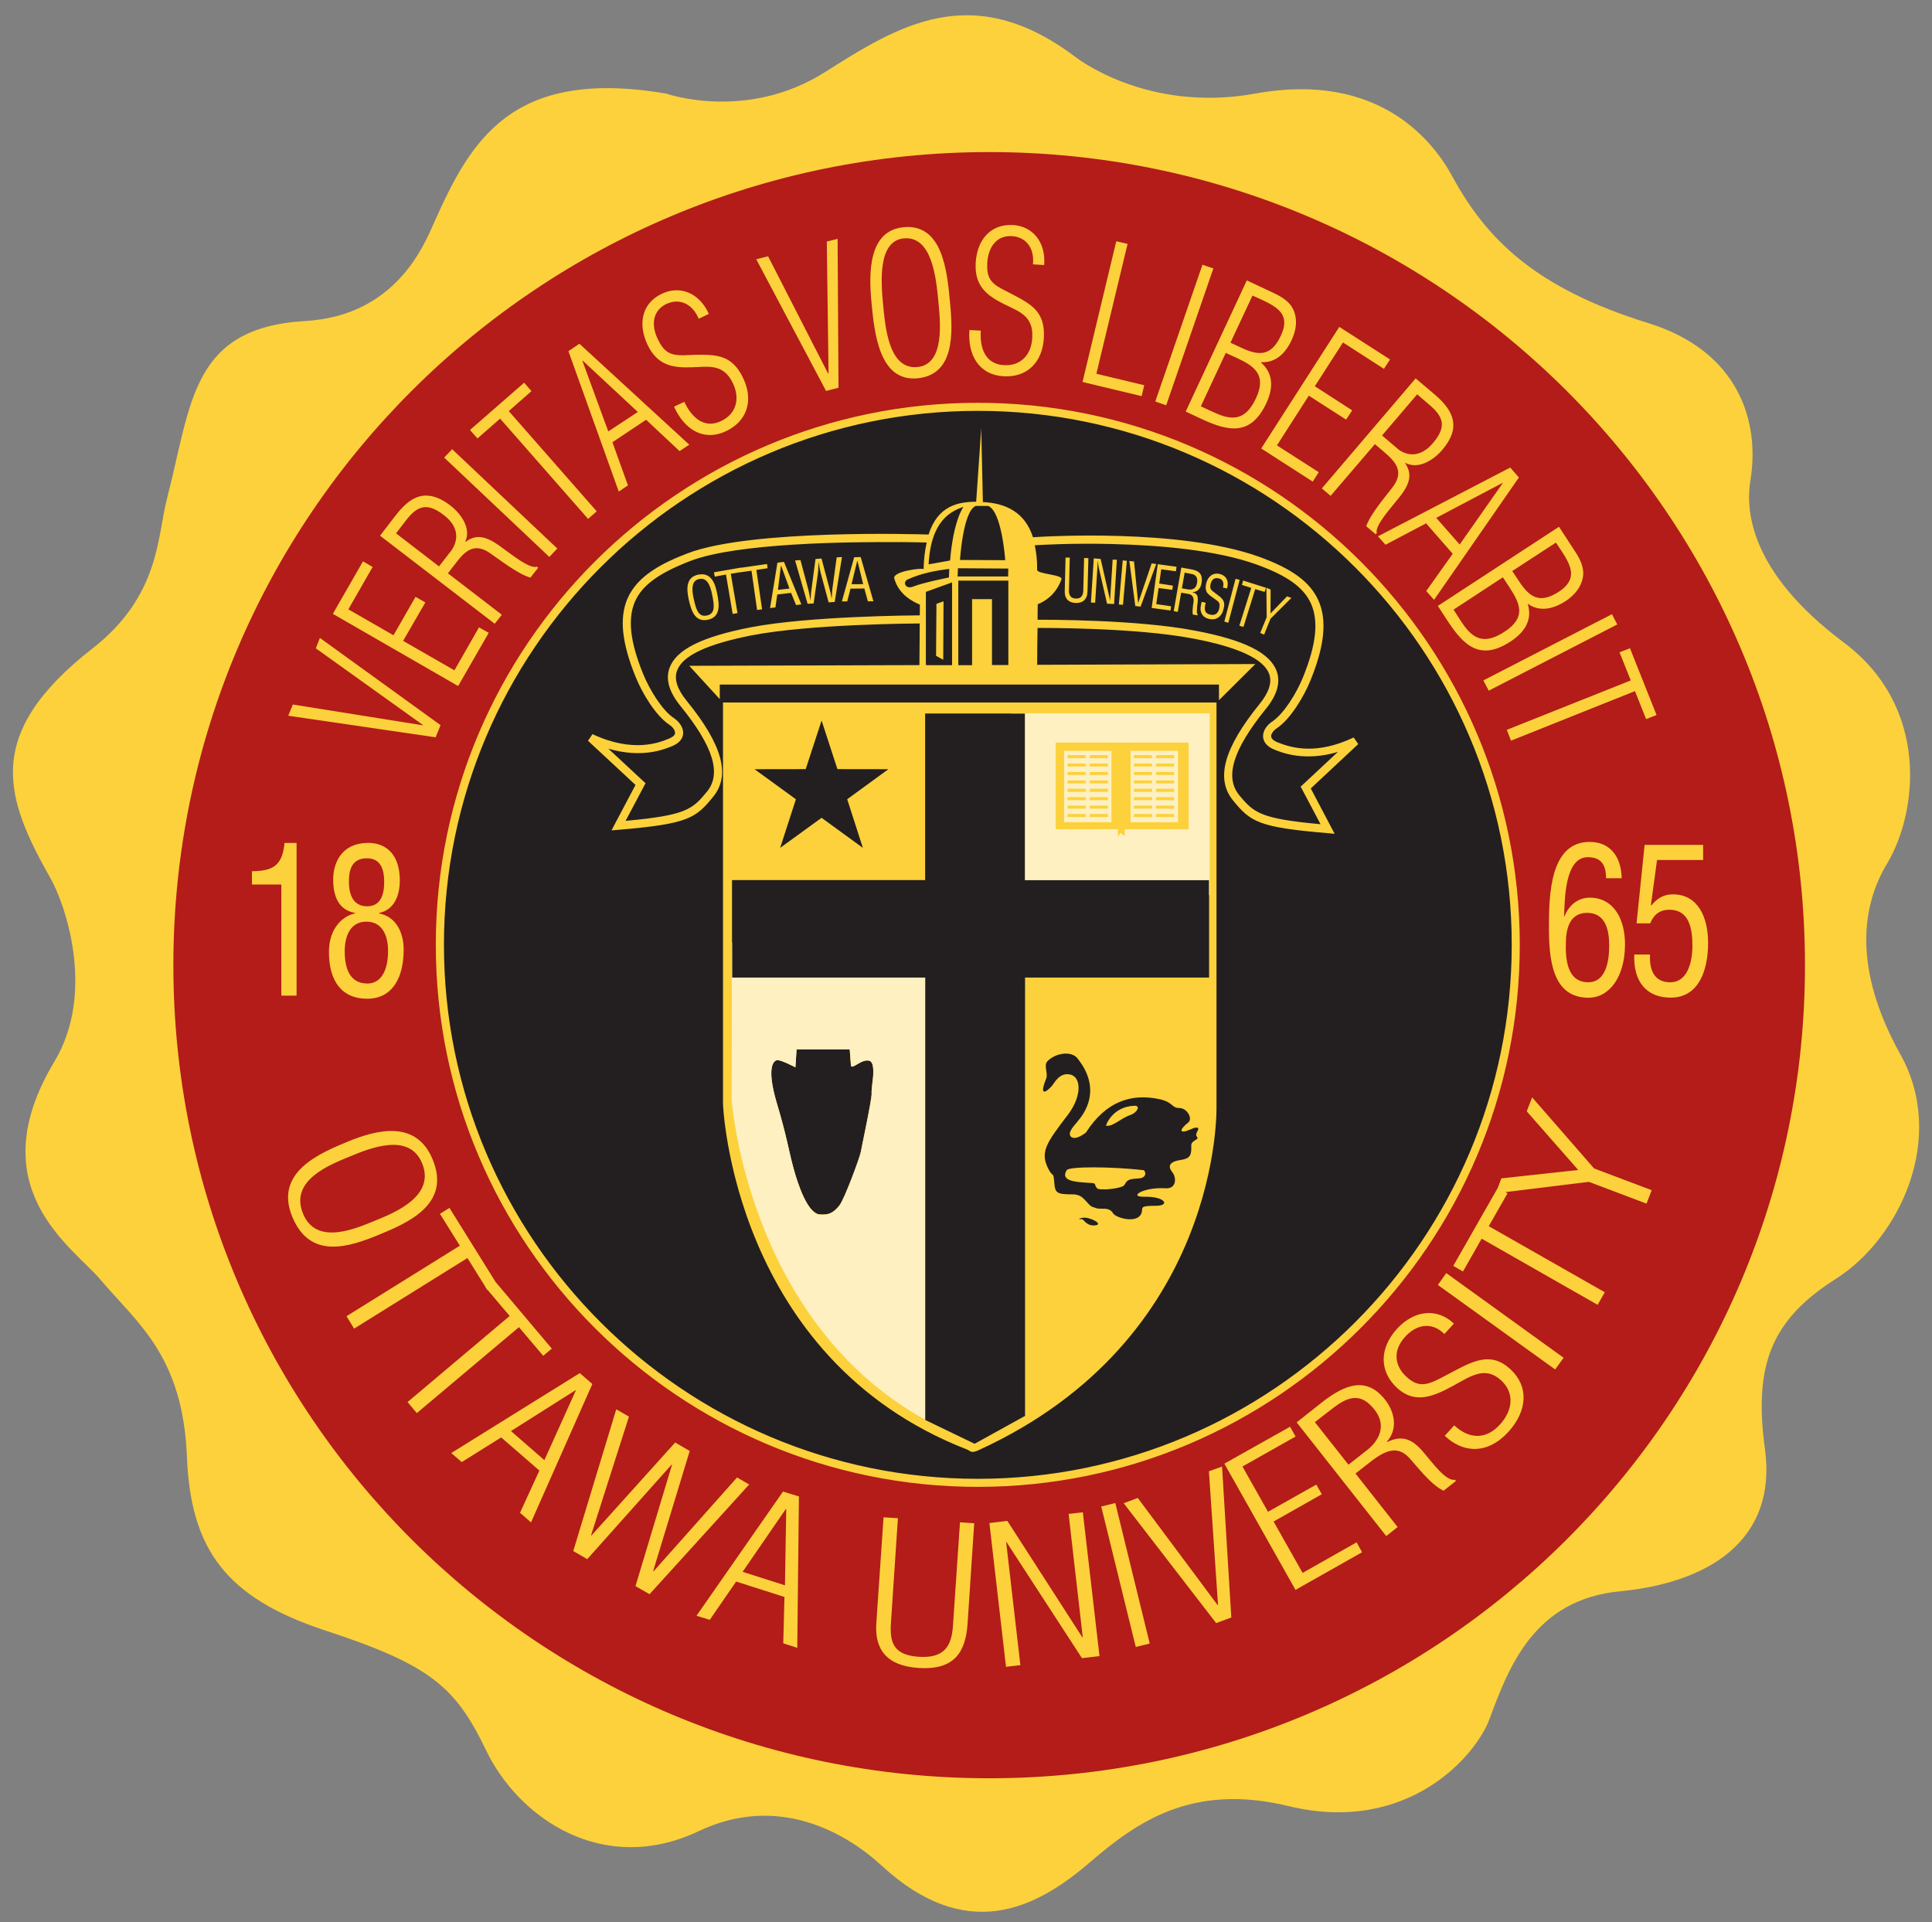 <?xml version="1.0" encoding="UTF-8" standalone="no"?>
<svg xmlns:rdf="http://www.w3.org/1999/02/22-rdf-syntax-ns#" xmlns="http://www.w3.org/2000/svg" xml:space="preserve" viewBox="0 0 150 149.245" version="1.1" xmlns:cc="http://creativecommons.org/ns#" xmlns:dc="http://purl.org/dc/elements/1.1/"><rect x="0" y="0" width="150" height="149.245" fill="#808080" stroke="none"/><g transform="matrix(1.25 0 0 -1.25 -630.2 176)"><g transform="matrix(2.995 0 0 2.995 -1123.1 -159.55)"><path d="m582.74 78.412c-1.02 1.831-0.783 3.129-0.278 3.964 0.632 1.055 0.892 3.24-0.893 4.579-1.999 1.496-2.039 2.784-1.941 3.378 0.194 1.185-0.224 2.663-2.121 3.251-2.329 0.72-3.35 1.731-4.063 3.042-0.368 0.68-1.482 2.192-4.087 1.717-2.271-0.411-3.742 0.769-3.742 0.769-2.135 1.603-3.667 0.634-5.178-0.322-1.633-1.034-3.295-0.447-3.295-0.447-3.223 0.548-4.06-0.99-4.815-2.678-0.213-0.48-0.798-1.926-2.667-2.038-2.376-0.139-2.358-1.7-2.874-3.695-0.2-0.773-0.142-2.002-1.539-3.093-2.299-1.793-1.811-3.114-0.861-4.794 0.273-0.486 0.939-2.324 0.068-3.776-1.576-2.621 0.387-3.85 0.96-4.528 0.755-0.895 1.703-1.568 1.788-3.664 0.077-1.925 0.809-2.931 2.88-3.61 2.173-0.712 2.693-1.169 3.322-2.477 0.67-1.398 2.415-2.625 4.414-1.68 1.635 0.778 3.045-0.026 3.79-0.714 1.757-1.62 3.194-0.904 4.323 0.069 0.967 0.83 2.11 1.65 4.117 1.164 2.474-0.598 3.888 1.047 4.167 1.803 0.399 1.074 0.921 2.482 2.711 2.652 1.759 0.169 3.268 1.005 3.001 2.956-0.24 1.763 0.154 2.688 1.475 3.525 1.319 0.84 2.3 2.916 1.338 4.647" fill="#fcd13b"/><path d="m563.84 97.13c-9.345 0-16.919-7.549-16.919-16.862 0-9.312 7.574-16.862 16.919-16.862 9.343 0 16.918 7.55 16.918 16.862 0 9.313-7.575 16.862-16.918 16.862" fill="#b31c18"/><path d="m563.62 69.572c6.162 0 11.158 4.978 11.158 11.12 0 6.141-4.996 11.119-11.158 11.119s-11.157-4.978-11.157-11.119c0-6.142 4.995-11.12 11.157-11.12" fill="#231f20"/><path d="m27.217 6.229c-0.564-0.028-0.921 0.377-0.955 0.984-0.031 0.599 0.288 0.842 0.74 1.068 0.385 0.19 0.759 0.3 0.727 0.863-0.02 0.465-0.315 0.742-0.732 0.717-0.475-0.024-0.634-0.427-0.602-0.895l-0.295-0.016c-0.049 0.662 0.257 1.165 0.887 1.199 0.603 0.034 1.008-0.355 1.043-1 0.036-0.679-0.332-0.869-0.822-1.127l-0.262-0.135c-0.302-0.159-0.403-0.308-0.383-0.68 0.024-0.406 0.24-0.71 0.631-0.691 0.386 0.02 0.595 0.324 0.553 0.732l0.291 0.018c0.045-0.585-0.287-1.009-0.82-1.039zm-2.826 0.057c-0.911 0.089-0.903 1.182-0.83 1.947 0.075 0.791 0.199 2.06 1.191 1.969 0.966-0.094 0.924-1.165 0.844-1.977-0.075-0.814-0.196-2.036-1.205-1.94zm0.012 0.289c0.734-0.069 0.836 1.058 0.889 1.605 0.05 0.527 0.186 1.657-0.539 1.73-0.754 0.071-0.835-1.06-0.892-1.629-0.048-0.542-0.149-1.641 0.541-1.707zm-1.719 0.012-0.281 0.07 0.045 3.416-0.012 0.004-1.555-3.037-0.307 0.076 1.81 3.414 0.322-0.084-0.023-3.859zm7.223 0.062-0.875 3.648 1.533 0.367 0.066-0.283-1.24-0.297 0.809-3.367-0.293-0.068zm2.234 0.609-1.223 3.545 0.283 0.098 1.223-3.547-0.283-0.096zm1.15 0.406-1.584 3.4 0.428 0.201c0.677 0.311 1.262 0.441 1.664-0.422 0.184-0.394 0.177-0.775-0.137-1.045l0.004-0.014c0.367 0.021 0.628-0.228 0.785-0.57 0.117-0.25 0.158-0.51 0.062-0.754-0.092-0.243-0.328-0.377-0.541-0.476l-0.682-0.32zm-14.807 0.256c-0.118 0.004-0.24 0.034-0.361 0.092-0.507 0.242-0.627 0.77-0.367 1.322 0.26 0.54 0.655 0.601 1.16 0.582 0.429-0.014 0.81-0.096 1.053 0.414 0.199 0.419 0.071 0.802-0.305 0.98-0.426 0.205-0.756-0.073-0.955-0.498l-0.266 0.125c0.275 0.609 0.781 0.906 1.35 0.635 0.545-0.26 0.718-0.796 0.441-1.377-0.291-0.612-0.705-0.61-1.261-0.601l-0.295 0.012c-0.343 0-0.498-0.086-0.658-0.422-0.177-0.367-0.13-0.737 0.223-0.908 0.349-0.163 0.677-0.001 0.84 0.383l0.262-0.127c-0.182-0.401-0.505-0.623-0.86-0.611zm14.954 0.137 0.255 0.115c0.407 0.194 0.733 0.388 0.48 0.926-0.255 0.549-0.583 0.517-1.025 0.312l-0.281-0.131 0.571-1.223zm2.251 0.811-2.025 3.153 1.336 0.859l0.156-0.244-1.084-0.695 0.826-1.289 0.967 0.621 0.158-0.24-0.969-0.625 0.73-1.135 1.062 0.684 0.158-0.244-1.316-0.844zm-19.699 0.438-0.285 0.193 1.305 3.639 0.238-0.16-0.402-1.119 0.873-0.582 0.867 0.812 0.252-0.166-2.848-2.617zm16.756 0.238 0.283 0.129c0.454 0.212 0.784 0.435 0.5 1.045-0.27 0.579-0.611 0.592-1.09 0.367l-0.34-0.156 0.646-1.385zm-16.67 0.201 1.428 1.33-0.766 0.504-0.67-1.828l0.008-0.006zm21.592 0.459-2.432 2.852 0.227 0.193 1.148-1.34 0.232 0.197c0.296 0.253 0.535 0.503 0.236 0.908-0.166 0.22-0.583 0.702-0.693 1.023l0.248 0.209 0.027-0.033c-0.064-0.182 0.383-0.67 0.494-0.816 0.3-0.356 0.476-0.65 0.242-0.992l0.006-0.008c0.334 0.169 0.72-0.063 0.957-0.342 0.492-0.579 0.292-1.011-0.186-1.422l-0.508-0.43zm-23.111 0.113-1.404 1.225 0.195 0.219 0.586-0.514 2.281 2.6 0.223-0.197-2.279-2.598 0.588-0.518-0.189-0.217zm23.15 0.301 0.33 0.283c0.355 0.305 0.436 0.56 0.08 0.98-0.435 0.509-0.846 0.213-0.922 0.143l-0.398-0.34 0.91-1.066zm-11.389 0.219c-7.747 0-14.051 6.301-14.051 14.049 0 7.749 6.303 14.053 14.051 14.053 7.747 0 14.049-6.304 14.049-14.053 0-7.747-6.301-14.049-14.049-14.049zm0 0.209c7.634 0 13.84 6.207 13.84 13.84 0 7.633-6.206 13.844-13.84 13.844-7.63 0-13.84-6.211-13.84-13.844 0-7.633 6.21-13.84 13.84-13.84zm0.09 0.432-0.133 1.924c-0.467 0.001-0.996 0.102-1.234 0.85-0.266-0.009-4.604-0.14-6.244 0.486-0.623 0.239-1.297 0.565-1.559 1.17-0.217 0.5-0.152 1.145 0.207 2.029 0.177 0.44 0.529 1.02 0.883 1.25 0.087 0.06 0.148 0.15 0.141 0.215-0.006 0.066-0.086 0.111-0.154 0.139-0.229 0.096-0.921 0.386-1.986-0.115l-0.117 0.172 1.232 1.145-0.533 1.008-0.088 0.17 0.191-0.016c1.798-0.151 1.99-0.301 2.439-0.85 0.464-0.559 0.245-1.354-0.688-2.5-0.242-0.297-0.324-0.558-0.244-0.775 0.142-0.39 0.782-0.69 1.953-0.918 1.497-0.288 4.184-0.304 4.338-0.305l-0.008 1.08-5.967 0.018 0.791 0.863v-0.377h12.941v0.406l0.943-0.938-5.656 0.02c0-0.345 0.005-0.612 0.01-0.955 0.172-0.001 2.564-0.011 4.047 0.277 1.155 0.219 1.813 0.527 1.957 0.914 0.079 0.217-0.004 0.479-0.246 0.777-0.929 1.146-1.15 1.943-0.688 2.506 0.45 0.546 0.641 0.694 2.441 0.844l0.191 0.018-0.09-0.17-0.529-1.006 1.23-1.15-0.117-0.172c-0.95 0.45-1.589 0.285-1.986 0.121-0.068-0.028-0.148-0.077-0.154-0.145-0.006-0.065 0.054-0.153 0.143-0.211 0.354-0.237 0.703-0.815 0.879-1.25 0.366-0.901 0.429-1.558 0.203-2.066-0.217-0.484-0.683-0.825-1.555-1.139-2.061-0.73-5.529-0.521-5.844-0.5-0.209-0.651-0.707-0.883-1.299-0.912l-0.043-1.932zm-13.717 0.562-0.207 0.217 2.727 2.576 0.205-0.219-2.725-2.574zm27.43 0.475-3.43 1.783 0.195 0.219 1.053-0.555 0.689 0.789-0.686 0.965 0.203 0.229 2.199-3.172-0.225-0.258zm-0.199 0.396 0.006 0.004-1.119 1.596-0.607-0.691 1.721-0.908zm-27.893 0.33c-0.305-0.004-0.559 0.199-0.799 0.51l-0.408 0.531 2.973 2.283 0.184-0.234-1.398-1.074 0.189-0.244c0.236-0.314 0.477-0.565 0.891-0.287 0.23 0.155 0.731 0.551 1.059 0.643l0.201-0.258-0.035-0.027c-0.185 0.072-0.694-0.347-0.844-0.449-0.374-0.285-0.673-0.445-1.004-0.193l-0.006-0.008c0.154-0.34-0.101-0.714-0.393-0.939-0.226-0.172-0.427-0.249-0.609-0.252zm14.234 0.27h0.322c0.357 0.134 0.443 1.406 0.443 1.406l-1.172-0.006s0.075-1.259 0.406-1.4zm-0.316 0.021s-0.261 0.338-0.348 1.393l-0.557 0.1c0.062-1.164 0.601-1.381 0.904-1.492zm-14.014 0.016c0.154-0.028 0.325 0.032 0.543 0.201 0.532 0.406 0.255 0.834 0.195 0.916l-0.321 0.413-1.114-0.857 0.264-0.344c0.145-0.186 0.28-0.302 0.434-0.33zm29.449 0.504-3.139 2.051 0.258 0.396c0.41 0.624 0.838 1.045 1.631 0.523 0.37-0.244 0.565-0.565 0.443-0.963l0.006-0.008c0.3 0.211 0.654 0.135 0.971-0.072 0.229-0.151 0.4-0.349 0.449-0.611 0.049-0.25-0.074-0.487-0.205-0.684l-0.413-0.634zm-17.076 0.395c0.413 0.004 0.628 0.01 0.686 0.012-0.043 0.197-0.075 0.417-0.08 0.693 0-0.046-0.816 0.049-0.76 0.24 0.124 0.432 0.49 0.6 0.664 0.678l-0.002 0.277c-0.152 0.001-2.862 0.017-4.379 0.309-1.269 0.245-1.938 0.58-2.109 1.053-0.106 0.291-0.014 0.619 0.277 0.979 0.858 1.056 1.078 1.765 0.691 2.232-0.377 0.459-0.543 0.611-2.107 0.754l0.479-0.904 0.039-0.072-0.061-0.055-0.904-0.84c0.867 0.255 1.444 0.021 1.654-0.066 0.217-0.09 0.274-0.219 0.283-0.312 0.02-0.174-0.114-0.331-0.234-0.412-0.302-0.196-0.631-0.729-0.803-1.152-0.338-0.829-0.402-1.423-0.211-1.869 0.185-0.424 0.616-0.739 1.441-1.057 1.212-0.462 4.066-0.498 5.436-0.486zm16.998 0.014 0.154 0.23c0.246 0.381 0.414 0.722-0.08 1.045-0.509 0.329-0.767 0.128-1.033-0.277l-0.174-0.26 1.133-0.738zm-11.459 0.039c1.194 0.03 2.641 0.154 3.676 0.521 0.815 0.292 1.244 0.599 1.435 1.025 0.2 0.454 0.135 1.057-0.207 1.902-0.17 0.42-0.499 0.95-0.799 1.152-0.12 0.077-0.253 0.231-0.236 0.406 0.009 0.095 0.065 0.227 0.283 0.318 0.212 0.087 0.792 0.318 1.654 0.064l-0.904 0.844-0.061 0.055 0.039 0.072 0.477 0.902c-1.562-0.142-1.728-0.296-2.106-0.75-0.385-0.471-0.166-1.184 0.689-2.24 0.292-0.359 0.387-0.688 0.279-0.98-0.174-0.474-0.845-0.808-2.113-1.047-1.501-0.292-3.902-0.284-4.084-0.283 0.003-0.108 0.001-0.401 0.004-0.402 0.174-0.07 0.466-0.235 0.615-0.646 0.046-0.122-0.631-0.135-0.631-0.246 0.005-0.247-0.022-0.451-0.061-0.637 0.151-0.009 0.952-0.059 2.049-0.031zm-7.049 0.336-0.137 0.008-0.111 0.811c-0.01 0.081-0.014 0.167-0.018 0.256h-0.002c-0.02-0.11-0.033-0.18-0.055-0.258l-0.207-0.779-0.156 0.012-0.107 0.811c-0.013 0.08-0.015 0.169-0.021 0.254h-0.004c-0.016-0.105-0.035-0.182-0.051-0.26l-0.207-0.777-0.139 0.01 0.324 1.123 0.156-0.008 0.113-0.789c0.01-0.081 0.01-0.169 0.014-0.277h0.004c0.019 0.125 0.033 0.2 0.053 0.275l0.205 0.762 0.158-0.01 0.188-1.162zm0.484 0-0.168 0.004-0.318 1.145h0.139l0.084-0.33 0.359-0.004 0.092 0.332 0.143-0.002-0.33-1.145zm5.312 0.012-0.021 0.869c-0.006 0.205 0.107 0.305 0.289 0.309 0.176 0.005 0.295-0.09 0.301-0.295l0.023-0.867-0.111-0.004-0.021 0.824c0 0.086-0.016 0.233-0.191 0.227-0.175-0.001-0.187-0.148-0.18-0.234l0.02-0.828h-0.107zm0.732 0.02-0.074 1.145 0.109 0.008 0.059-0.91c0.003-0.058 0.007-0.121 0.008-0.174h0.002c0.005 0.066 0.019 0.119 0.025 0.174l0.215 0.934 0.182 0.008 0.072-1.147-0.109-0.004-0.059 0.934c-0.004 0.044-0.004 0.086-0.008 0.129h-0.002c-0.009-0.055-0.013-0.091-0.025-0.129l-0.217-0.951-0.178-0.016zm0.75 0.055-0.1 1.143 0.107 0.008 0.1-1.141-0.107-0.01zm-6.881 0.01h0.004l0.148 0.605-0.301 0.002 0.148-0.607zm7.053 0.004 0.154 1.168 0.137 0.016 0.406-1.105-0.119-0.016-0.348 1.025h-0.002l-0.107-1.074-0.121-0.014zm-19.869 0.014-0.779 1.357 3.248 1.871 0.793-1.379-0.252-0.143-0.637 1.115-1.33-0.764 0.576-0.996-0.254-0.145-0.572 0.996l-1.17-0.672 0.629-1.098-0.25-0.146zm10.914 0.01-0.168 0.02-0.191 1.178 0.139-0.018 0.047-0.334 0.359-0.043 0.129 0.316 0.137-0.018-0.451-1.102zm-0.438 0.055-0.668 0.096v-0.004l-0.707 0.123 0.02 0.113 0.291-0.055 0.174 1.022 0.125-0.023-0.174-1.018 0.242-0.041v0.002l0.295-0.041 0.145 1.018 0.129-0.018-0.148-1.02 0.291-0.045-0.014-0.109zm10.129 0.004-0.158 1.135 0.488 0.066 0.016-0.109-0.385-0.057 0.062-0.416 0.355 0.047 0.016-0.109-0.355-0.055 0.051-0.369 0.381 0.051 0.016-0.117-0.486-0.066zm-9.768 0.043h0.006l0.215 0.59-0.299 0.033 0.078-0.623zm10.379 0.045-0.197 1.129 0.105 0.02 0.088-0.498 0.188 0.033c0.128 0.021 0.149 0.126 0.129 0.236-0.015 0.077-0.028 0.219-0.018 0.297l0.127 0.021 0.004-0.027c-0.025-0.005-0.023-0.054-0.023-0.076 0.001-0.085 0.011-0.169 0.023-0.254 0.009-0.154-0.013-0.206-0.139-0.242l0.004-0.002c0.116 0 0.201-0.084 0.229-0.213 0.052-0.261-0.064-0.343-0.27-0.379l-0.25-0.045zm-5.791 0.018 1.305 0.008-0.004 0.205h-1.309l0.008-0.213zm-0.225 0.018-0.008 0.221s-0.671 0.134-0.922 0.234c-0.209 0.087-0.288-0.12-0.145-0.184 0.356-0.164 0.768-0.236 1.074-0.271zm6.104 0.096 0.15 0.029c0.074 0.011 0.201 0.038 0.17 0.234-0.031 0.195-0.173 0.176-0.223 0.174l-0.17-0.031 0.072-0.406zm0.893 0.031c-0.155-0.034-0.292 0.062-0.336 0.248-0.024 0.113-0.021 0.207 0.059 0.279 0.044 0.044 0.123 0.095 0.168 0.129 0.086 0.065 0.147 0.079 0.109 0.248-0.03 0.133-0.12 0.178-0.229 0.154-0.16-0.035-0.162-0.146-0.119-0.309l-0.107-0.023c-0.011 0.06-0.034 0.148-0.027 0.211 0.022 0.156 0.132 0.214 0.225 0.232 0.182 0.043 0.329-0.058 0.373-0.266 0.036-0.15 0.018-0.231-0.148-0.35-0.044-0.035-0.09-0.07-0.137-0.105-0.054-0.039-0.07-0.091-0.057-0.17 0.02-0.085 0.063-0.196 0.217-0.16 0.107 0.021 0.141 0.123 0.107 0.238l0.107 0.023c0.056-0.209-0.03-0.34-0.205-0.381zm-13.502 0.02c-0.33 0.068-0.304 0.379-0.25 0.637 0.068 0.311 0.168 0.602 0.498 0.533 0.326-0.068 0.305-0.378 0.238-0.689-0.05-0.259-0.158-0.548-0.486-0.48zm20.857 0.07 0.172 0.262c0.274 0.42 0.44 0.778-0.129 1.148-0.539 0.352-0.832 0.183-1.121-0.26l-0.201-0.312 1.279-0.838zm-6.93 0.039-0.291 1.109 0.104 0.029 0.293-1.111-0.105-0.027zm-13.908 0.006c0.198-0.045 0.287 0.145 0.338 0.396 0.068 0.324 0.073 0.504-0.135 0.549-0.206 0.043-0.275-0.122-0.344-0.445-0.055-0.251-0.049-0.461 0.141-0.5zm14.104 0.039-0.031 0.113 0.242 0.078-0.309 0.98 0.107 0.031 0.305-0.98 0.244 0.072 0.035-0.107-0.594-0.188zm-7.383 0.002h1.297v2.188h-0.424v-1.709h-0.516v1.713h-0.357v-2.191zm-0.162 0.045v2.147h-0.654l-0.025-0.012v-1.889l0.68-0.246zm8.148 0.139 0.008 0.764-0.168 0.408 0.102 0.043 0.166-0.412 0.541-0.539-0.113-0.041-0.428 0.443 0.002-0.619-0.109-0.047zm-8.369 0.352-0.184 0.066-0.01 1.346 0.186 0.104 0.008-1.516zm17.328 0.334-3.334 1.717 0.139 0.266 3.332-1.717-0.137-0.266zm-33.494 0.615-0.107 0.269l2.777 1.988v0.008l-3.372-0.539-0.119 0.291 3.821 0.559 0.127-0.315-3.127-2.261zm33.961 0.268-0.271 0.105 0.291 0.729-3.213 1.281 0.109 0.281 3.213-1.285 0.289 0.725 0.271-0.105-0.689-1.73zm-23.516 1.406 0.004 0.006v10.402s0.239 6.59 6.324 8.955c0.095 0.039 0.103 0.11 0.299 0.02 6.336-2.894 6.17-8.916 6.17-8.916v-10.461l0.004-0.006h-12.801zm5.244 0.285h2.59v4.318h4.771v2.527h-4.771v11.363l-1.307 0.723-1.283-0.619v-11.467h-5.006v-2.527h5.006v-4.318zm-2.684 0.182 0.41 1.26 1.322 0.002-1.068 0.779 0.406 1.26-1.07-0.779-1.074 0.779 0.408-1.26-1.072-0.779 1.326-0.002 0.412-1.26zm19.91 3.147c-1.028 0-1.055 1.377-1.055 2.203 0 0.811 0.072 1.836 1.025 1.836 0.542 0 0.947-0.54 0.947-1.387 0-0.637-0.282-1.207-0.918-1.207-0.256 0-0.516 0.148-0.654 0.488h-0.008c0.019-0.426 0.013-1.537 0.615-1.537 0.339 0 0.473 0.187 0.473 0.545h0.406c-0.014-0.57-0.305-0.941-0.832-0.941zm-33.833 0.026c-0.055 0.619-0.334 0.727-0.844 0.734v0.344h0.762v2.881h0.395v-3.959h-0.312zm2.166 0c-0.671 0-0.904 0.499-0.904 0.947 0 0.445 0.143 0.79 0.566 0.869v0.012c-0.294 0.059-0.676 0.356-0.676 1 0 0.764 0.341 1.211 0.988 1.211 0.69 0 0.949-0.593 0.949-1.272 0-0.432-0.189-0.854-0.637-0.939v-0.012c0.386-0.079 0.537-0.444 0.537-0.844 0-0.644-0.327-0.973-0.824-0.973zm33.092 0.053-0.209 2.033h0.354c0.095-0.239 0.262-0.354 0.498-0.354 0.505 0 0.596 0.471 0.596 0.928 0 0.489-0.155 0.953-0.572 0.953-0.404 0-0.547-0.296-0.527-0.719h-0.408c-0.028 0.698 0.314 1.117 0.945 1.117 0.735 0 0.969-0.722 0.969-1.422 0-0.642-0.249-1.251-0.906-1.256-0.247 0-0.407 0.097-0.564 0.287l-0.012-0.014 0.158-1.164h1.195v-0.391h-1.516zm-33.121 0.346c0.35 0 0.447 0.276 0.447 0.613 0 0.341-0.096 0.631-0.443 0.631-0.329 0-0.476-0.259-0.471-0.65 0-0.354 0.114-0.594 0.467-0.594zm31.631 1.414c0.456 0 0.572 0.408 0.572 0.842 0 0.4-0.08 0.957-0.543 0.957-0.359 0-0.604-0.253-0.58-1.002 0-0.361 0.086-0.797 0.551-0.797zm-31.645 0.228c0.41 0 0.561 0.355 0.561 0.762 0 0.539-0.204 0.842-0.533 0.842-0.464 0-0.59-0.398-0.59-0.836 0-0.4 0.147-0.768 0.562-0.768zm11.152 3.309h1.375l0.031 0.4c0 0.149 0.232-0.111 0.416-0.111 0.066 0 0.191-0.015 0.16 0.416-0.007 0.077-0.047 0.374-0.039 0.439 0.014 0.122-0.278 1.484-0.283 1.529-0.025 0.129-0.423 1.221-0.557 1.381-0.163 0.196-0.273 0.241-0.506 0.225-0.31-0.025-0.563-0.763-0.686-1.223-0.129-0.482-0.162-0.776-0.43-1.676-0.263-0.892-0.093-1.113 0.037-1.1 0.129 0.018 0.449 0.186 0.449 0.186l0.031-0.467zm6.91 0.115c0.147-0.017 0.288 0.017 0.367 0.115 0.734 0.909 0.032 1.595 0.012 1.633-0.033 0.059-0.291 0.285-0.178 0.402 0.12 0.115 0.391-0.109 0.391-0.109 0.52-0.811 1.175-1.01 1.877-0.869 0.391 0.077 0.332 0.234 0.539 0.234s0.355 0.277 0.238 0.373c-0.256 0.203-0.234 0.309 0.051 0.184 0.056-0.029 0.278-0.117 0.182 0.049-0.1 0.171 0.097 0.142-0.055 0.229-0.128 0.08-0.1 0.108-0.102 0.213-0.004 0.166-0.029 0.268-0.285 0.301-0.46 0.071-0.202 0.315-0.184 0.348 0.075 0.119 0.09 0.405-0.205 0.385-0.556-0.037-0.977 0.225-0.551 0.219 0.559-0.011 0.677 0.234 0.314 0.234-0.495 0-0.314 0.06-0.391 0.215-0.13 0.255-0.661 0.092-0.725-0.018-0.107-0.186-0.322-0.087-0.451-0.139s-0.097-0.007-0.246-0.172c-0.086-0.092-0.159-0.184-0.365-0.182-0.395 0-0.441-0.039-0.461-0.283-0.026-0.325-0.03-0.152-0.133-0.336-0.268-0.474-0.065-0.72 0.492-1.455 0.372-0.497 0.335-1 0.025-1.037-0.269-0.037-0.383 0.231-0.463 0.318-0.312 0.32-0.21-0.025-0.139-0.191 0.069-0.154-0.07-0.352 0.039-0.467 0.104-0.108 0.257-0.176 0.404-0.193zm12.158 1.131-0.141 0.361 1.336 1.522-1.994 0.217-0.092 0.246-1.154 2.022 0.252 0.145 0.484-0.85 3.006 1.715 0.186-0.326-3.008-1.713 0.486-0.852-0.055-0.031 2.166-0.266 1.492 0.564 0.135-0.348-1.494-0.564-1.605-1.842zm-10.305 0.217c-0.586 0.019-0.75 0.518-0.742 0.518 0.186 0.03 0.36-0.184 0.637-0.281 0.174-0.061 0.262-0.241 0.105-0.236zm-19.196 0.656c-0.407-0.019-0.848 0.129-1.205 0.275-0.734 0.305-1.911 0.798-1.435 1.949 0.463 1.124 1.481 0.777 2.234 0.469 0.754-0.31 1.888-0.79 1.404-1.957-0.218-0.529-0.591-0.717-0.998-0.736zm-0.139 0.363c0.36-0.03 0.698 0.068 0.863 0.471 0.35 0.85-0.696 1.276-1.207 1.484-0.491 0.201-1.53 0.668-1.877-0.172-0.362-0.874 0.698-1.275 1.23-1.494 0.249-0.103 0.631-0.26 0.99-0.289zm18.263 0.578c-0.379 0-0.658 0.024-0.689 0.072-0.164 0.266 0.177 0.307 0.531 0.326 0.292 0.015 0.148 0.018 0.254 0.143 0.06 0.072 0.638 0.009 0.703-0.076 0.077-0.096 0.048-0.163 0.354-0.176 0.265-0.007 0.201-0.208 0.146-0.217-0.439-0.049-0.92-0.072-1.299-0.072zm-16.691 1.051-0.246 0.154 0.516 0.826-2.938 1.828 0.197 0.322 2.938-1.83 0.469 0.752-0.006 0.004 0.029 0.035 0.023 0.037 0.006-0.004 0.574 0.678-2.647 2.231 0.24 0.287 2.647-2.228 0.629 0.742 0.223-0.186-1.457-1.727-1.197-1.922zm16.416 0.256c0.174-0.031 0.56 0.17 0.326 0.197-0.231 0.025-0.296-0.16-0.347-0.16-0.052-0.001-0.147-0.007 0.021-0.037zm9.426 1.434-0.219 0.307 3.041 2.191 0.219-0.303-3.041-2.195zm-0.533 1.039c-0.259 0.024-0.521 0.161-0.748 0.408-0.472 0.522-0.443 1.118 0.008 1.533 0.444 0.401 0.887 0.247 1.43-0.047 0.455-0.247 0.841-0.539 1.26-0.156 0.344 0.311 0.325 0.764-0.027 1.15-0.399 0.435-0.842 0.34-1.184 0.02l-0.246 0.271c0.48 0.458 1.116 0.482 1.648-0.1 0.506-0.557 0.529-1.19 0.053-1.627-0.501-0.458-0.946-0.224-1.541 0.092l-0.312 0.164c-0.369 0.185-0.571 0.189-0.844-0.062-0.3-0.275-0.363-0.67-0.033-1.031 0.324-0.359 0.729-0.373 1.018-0.074l0.248-0.27c-0.214-0.205-0.47-0.295-0.729-0.27zm-21.93 1.554-3.332 2.072l0.273 0.234 1.022-0.639 0.99 0.859-0.502 1.094 0.285 0.25 1.59-3.588-0.326-0.283zm20.113 0.318c-0.273 0.031-0.566 0.198-0.875 0.441l-0.654 0.518 2.322 2.947 0.295-0.234-1.092-1.387 0.299-0.234c0.386-0.307 0.746-0.546 1.09-0.176 0.185 0.199 0.572 0.712 0.895 0.855l0.32-0.252-0.027-0.033c-0.228 0.055-0.615-0.482-0.736-0.617-0.292-0.367-0.556-0.585-1.018-0.361l-0.006-0.012c0.304-0.347 0.179-0.796-0.049-1.082-0.234-0.299-0.49-0.404-0.764-0.373zm-20.223 0.125 0.006 0.01-0.814 1.803-0.865-0.754 1.674-1.059zm20.193 0.201c0.179-0.007 0.344 0.084 0.516 0.299 0.414 0.527-0.059 0.946-0.158 1.027l-0.514 0.404-0.871-1.103 0.428-0.332c0.229-0.182 0.421-0.288 0.6-0.295zm-19.137 0.293-1.115 3.676 0.363 0.209 2.189-2.453 0.008 0.006-0.947 3.147 0.365 0.209 2.582-2.844-0.314-0.182-2.162 2.43-0.012-0.006 0.947-3.111-0.377-0.219-2.17 2.41-0.01-0.006 0.982-3.076-0.33-0.189zm17.467 0.453-1.703 0.957 1.844 3.272 1.725-0.975-0.141-0.258-1.4 0.793-0.752-1.332 1.25-0.707-0.143-0.25-1.252 0.705-0.662-1.174 1.377-0.777-0.143-0.254zm-1.764 1.033-0.34 0.121 0.236 3.463-0.01 0.006-2.07-2.777-0.365 0.137 2.397 3.107 0.393-0.146-0.24-3.91zm-11.381 0.648-2.242 3.219 0.344 0.105 0.684-0.992 1.252 0.4-0.031 1.201 0.363 0.117 0.043-3.924-0.412-0.127zm8.613 0.297-0.363 0.09 0.895 3.641l0.362-0.089-0.892-3.641zm-8.539 0.154 0.01 0.002-0.033 1.977-1.098-0.35 1.121-1.629zm7.699 0.086-0.369 0.041 0.367 3.201h-0.01l-1.945-3.019-0.465 0.055 0.43 3.727 0.373-0.043-0.369-3.189h0.01l1.955 3.008 0.455-0.053-0.432-3.727zm-5.166 0.127-0.188 2.752c-0.045 0.682 0.273 1.103 1.1 1.156 0.929 0.061 1.216-0.418 1.266-1.148l0.172-2.603-0.369-0.025-0.182 2.686c-0.034 0.505-0.209 0.843-0.879 0.801-0.649-0.043-0.764-0.35-0.729-0.879l0.181-2.714-0.371-0.023z" transform="matrix(.8 0 0 -.8 542.55 100.6)" fill="#fcd13b"/><path d="m27.18 18.885v0.004h0.361v4.32h4.773v0.389h0.016v-4.713h-5.15zm1.156 0.76h3.447v2.246h-1.658v0.186l-0.1-0.094-0.076 0.094v-0.186h-1.613v-2.246zm0.219 0.213v1.852h1.228v-1.852h-1.228zm1.723 0v1.852h1.23v-1.852h-1.23zm-1.635 0.113h0.469v0.078h-0.469v-0.078zm0.576 0h0.469v0.078h-0.469v-0.078zm1.143 0h0.469v0.078h-0.469v-0.078zm0.576 0h0.469v0.078h-0.469v-0.078zm-2.295 0.217h0.469v0.078h-0.469v-0.078zm0.576 0h0.469v0.078h-0.469v-0.078zm1.143 0h0.469v0.078h-0.469v-0.078zm0.576 0h0.469v0.078h-0.469v-0.078zm-2.295 0.219h0.469v0.078h-0.469v-0.078zm0.576 0h0.469v0.078h-0.469v-0.078zm1.143 0h0.469v0.078h-0.469v-0.078zm0.576 0h0.469v0.078h-0.469v-0.078zm-2.295 0.219h0.469v0.076h-0.469v-0.076zm0.576 0h0.469v0.076h-0.469v-0.076zm1.143 0h0.469v0.076h-0.469v-0.076zm0.576 0h0.469v0.076h-0.469v-0.076zm-2.295 0.215h0.469v0.08h-0.469v-0.08zm0.576 0h0.469v0.08h-0.469v-0.08zm1.143 0h0.469v0.08h-0.469v-0.08zm0.576 0h0.469v0.08h-0.469v-0.08zm-2.295 0.219h0.469v0.078h-0.469v-0.078zm0.576 0h0.469v0.078h-0.469v-0.078zm1.143 0h0.469v0.078h-0.469v-0.078zm0.576 0h0.469v0.078h-0.469v-0.078zm-2.295 0.219h0.469v0.078h-0.469v-0.078zm0.576 0h0.469v0.078h-0.469v-0.078zm1.143 0h0.469v0.078h-0.469v-0.078zm0.576 0h0.469v0.078h-0.469v-0.078zm-2.295 0.217h0.469v0.078h-0.469v-0.078zm0.576 0h0.469v0.078h-0.469v-0.078zm1.143 0h0.469v0.078h-0.469v-0.078zm0.576 0h0.469v0.078h-0.469v-0.078zm-10.996 3.33-0.006 4.125c-0.004-0.276 0.294 5.623 5.016 8.248v-11.461h-5.004v-0.912h-0.006zm1.68 2.772h1.375l0.031 0.402c0 0.149 0.232-0.113 0.416-0.113 0.066 0 0.191-0.014 0.16 0.416-0.007 0.077-0.047 0.373-0.039 0.439 0.014 0.121-0.278 1.484-0.283 1.529-0.025 0.129-0.423 1.22-0.557 1.381-0.163 0.195-0.273 0.243-0.506 0.227-0.31-0.026-0.564-0.765-0.686-1.225-0.129-0.484-0.162-0.778-0.43-1.678-0.263-0.892-0.093-1.111 0.037-1.098 0.129 0.016 0.449 0.186 0.449 0.186l0.031-0.467z" transform="matrix(.8 0 0 -.8 542.55 100.6)" fill="#fef0c0"/></g></g></svg>
